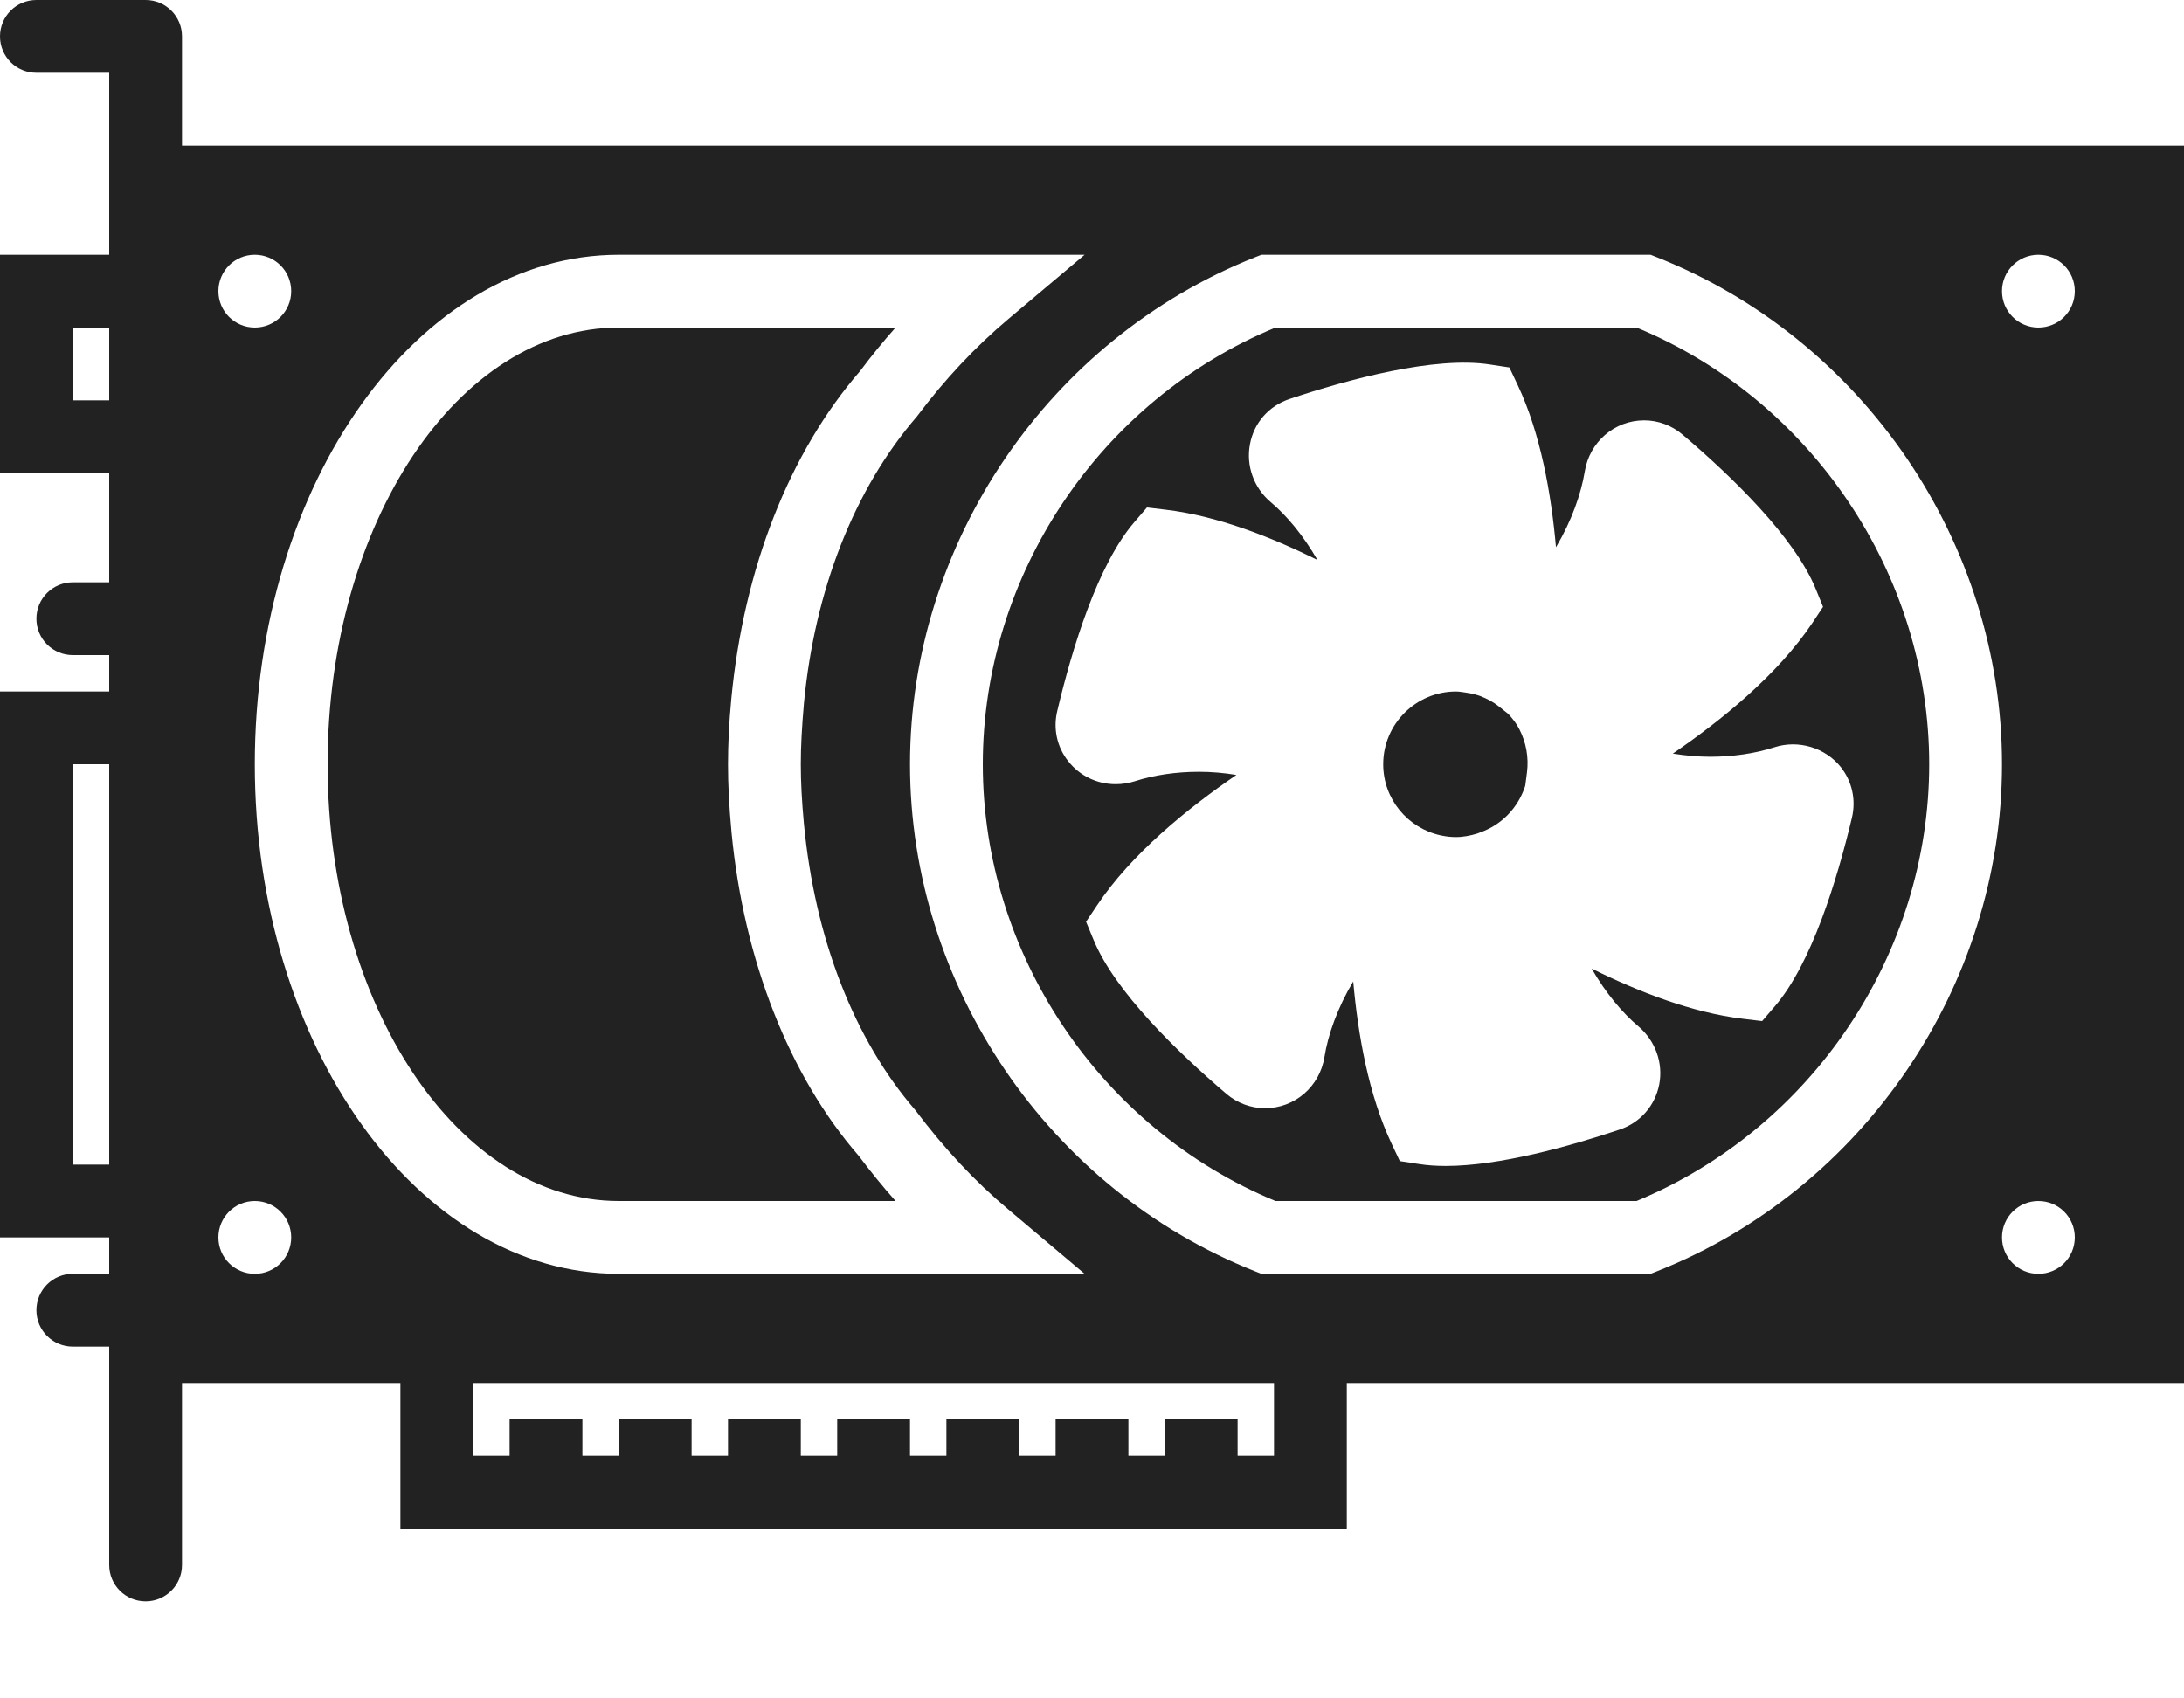 <svg width="18" height="14" viewBox="0 0 18 14" fill="none" xmlns="http://www.w3.org/2000/svg">
<path d="M7.381 9.9C7.275 9.781 7.174 9.656 7.076 9.526C6.506 8.87 6.13 7.917 6.029 6.862C6.008 6.635 6 6.464 6 6.3C6 6.136 6.008 5.965 6.027 5.762C6.13 4.683 6.506 3.731 7.09 3.057C7.181 2.935 7.279 2.815 7.381 2.7H5.1C3.777 2.7 2.7 4.315 2.7 6.3C2.7 8.285 3.777 9.9 5.1 9.9H7.381Z" fill="#222222"/>
<path d="M12.52 6.007C12.497 5.962 12.465 5.922 12.431 5.885L12.353 5.823C12.307 5.786 12.255 5.759 12.201 5.738C12.192 5.734 12.182 5.732 12.173 5.729C12.141 5.718 12.108 5.713 12.074 5.708C12.05 5.705 12.025 5.7 12 5.7C11.669 5.7 11.4 5.969 11.4 6.3C11.4 6.587 11.603 6.827 11.873 6.886C11.877 6.887 11.881 6.888 11.884 6.888C11.922 6.896 11.96 6.9 12 6.9C12.061 6.9 12.12 6.888 12.175 6.871L12.199 6.862C12.375 6.8 12.506 6.662 12.565 6.494C12.567 6.488 12.569 6.481 12.571 6.475L12.585 6.367C12.601 6.241 12.577 6.118 12.522 6.011C12.522 6.01 12.521 6.008 12.52 6.007Z" fill="#222222"/>
<path d="M13.488 2.7H10.512C9.067 3.298 8.1 4.737 8.1 6.3C8.1 7.863 9.067 9.302 10.512 9.9H13.488C14.933 9.302 15.9 7.863 15.9 6.3C15.9 4.737 14.933 3.298 13.488 2.7ZM14.627 8.296L14.523 8.417L14.365 8.398C13.945 8.348 13.501 8.174 13.118 7.984C13.234 8.186 13.373 8.351 13.504 8.461C13.643 8.579 13.709 8.762 13.675 8.939C13.641 9.114 13.519 9.254 13.349 9.311C12.941 9.448 12.36 9.611 11.916 9.611C11.837 9.611 11.762 9.606 11.694 9.595L11.537 9.571L11.469 9.427C11.28 9.027 11.192 8.53 11.153 8.09C11.023 8.308 10.945 8.53 10.916 8.712C10.877 8.957 10.671 9.135 10.426 9.135H10.425C10.31 9.135 10.197 9.093 10.108 9.017C9.705 8.673 9.187 8.173 9.012 7.745L8.951 7.598L9.04 7.465C9.324 7.039 9.789 6.662 10.19 6.388C10.088 6.371 9.985 6.362 9.881 6.362C9.693 6.362 9.51 6.389 9.352 6.44C9.301 6.456 9.248 6.464 9.195 6.464C9.042 6.464 8.9 6.396 8.805 6.276C8.711 6.158 8.678 6.006 8.714 5.859C8.837 5.342 9.047 4.654 9.349 4.304L9.453 4.183L9.611 4.202C10.031 4.252 10.476 4.426 10.858 4.616C10.742 4.414 10.604 4.249 10.473 4.139C10.333 4.021 10.268 3.838 10.302 3.661C10.335 3.485 10.457 3.346 10.628 3.289C11.108 3.128 11.828 2.933 12.282 3.005L12.44 3.029L12.508 3.173C12.697 3.573 12.785 4.07 12.824 4.511C12.954 4.292 13.031 4.07 13.061 3.888C13.1 3.643 13.306 3.465 13.551 3.465C13.667 3.465 13.779 3.507 13.868 3.583C14.272 3.927 14.79 4.427 14.965 4.855L15.025 5.002L14.937 5.135C14.652 5.561 14.188 5.938 13.787 6.212C13.888 6.228 13.992 6.238 14.095 6.238C14.283 6.238 14.466 6.211 14.624 6.16C14.822 6.096 15.044 6.163 15.172 6.324C15.265 6.442 15.298 6.594 15.263 6.741C15.14 7.257 14.929 7.946 14.627 8.296Z" fill="#222222"/>
<path d="M1.5 1.2V0.3C1.5 0.134 1.366 0 1.2 0H0.3C0.134 0 0 0.134 0 0.3C0 0.466 0.134 0.6 0.3 0.6H0.9V1.2V2.1H0V3.9H0.9V4.8H0.6C0.434 4.8 0.3 4.934 0.3 5.1C0.3 5.266 0.434 5.4 0.6 5.4H0.9V5.7H0V10.2H0.9V10.5H0.6C0.434 10.5 0.3 10.634 0.3 10.8C0.3 10.966 0.434 11.1 0.6 11.1H0.9V11.4V12.9C0.9 13.066 1.034 13.2 1.2 13.2C1.366 13.2 1.5 13.066 1.5 12.9V11.4H3.3V12.6H11.1V11.4H18V1.2H1.5ZM0.9 9.6H0.6V6.3H0.9V9.6ZM0.9 3.3H0.6V2.7H0.9V3.3ZM2.1 2.1C2.266 2.1 2.4 2.234 2.4 2.4C2.4 2.566 2.266 2.7 2.1 2.7C1.934 2.7 1.8 2.566 1.8 2.4C1.8 2.234 1.934 2.1 2.1 2.1ZM2.1 10.5C1.934 10.5 1.8 10.366 1.8 10.2C1.8 10.034 1.934 9.9 2.1 9.9C2.266 9.9 2.4 10.034 2.4 10.2C2.4 10.366 2.266 10.5 2.1 10.5ZM2.1 6.3C2.1 3.984 3.446 2.1 5.1 2.1H8.939L8.31 2.63C8.037 2.86 7.784 3.13 7.557 3.433C7.041 4.03 6.715 4.863 6.626 5.795C6.608 6.001 6.6 6.154 6.6 6.3C6.6 6.446 6.608 6.599 6.625 6.784C6.715 7.737 7.041 8.57 7.543 9.15C7.784 9.47 8.037 9.741 8.311 9.97L8.939 10.5H5.1C3.446 10.5 2.1 8.616 2.1 6.3ZM10.5 12H10.2V11.7H9.6V12H9.3V11.7H8.7V12H8.4V11.7H7.8V12H7.5V11.7H6.9V12H6.6V11.7H6V12H5.7V11.7H5.1V12H4.8V11.7H4.2V12H3.9V11.4H10.5V12ZM13.657 10.479L13.604 10.5H10.396L10.343 10.479C8.643 9.805 7.5 8.125 7.5 6.3C7.5 4.475 8.643 2.795 10.343 2.121L10.396 2.1H13.604L13.657 2.121C15.357 2.795 16.5 4.475 16.5 6.3C16.5 8.125 15.357 9.805 13.657 10.479ZM16.8 10.5C16.634 10.5 16.5 10.366 16.5 10.2C16.5 10.034 16.634 9.9 16.8 9.9C16.966 9.9 17.1 10.034 17.1 10.2C17.1 10.366 16.966 10.5 16.8 10.5ZM16.8 2.7C16.634 2.7 16.5 2.566 16.5 2.4C16.5 2.234 16.634 2.1 16.8 2.1C16.966 2.1 17.1 2.234 17.1 2.4C17.1 2.566 16.966 2.7 16.8 2.7Z" fill="#222222"/>
</svg>
